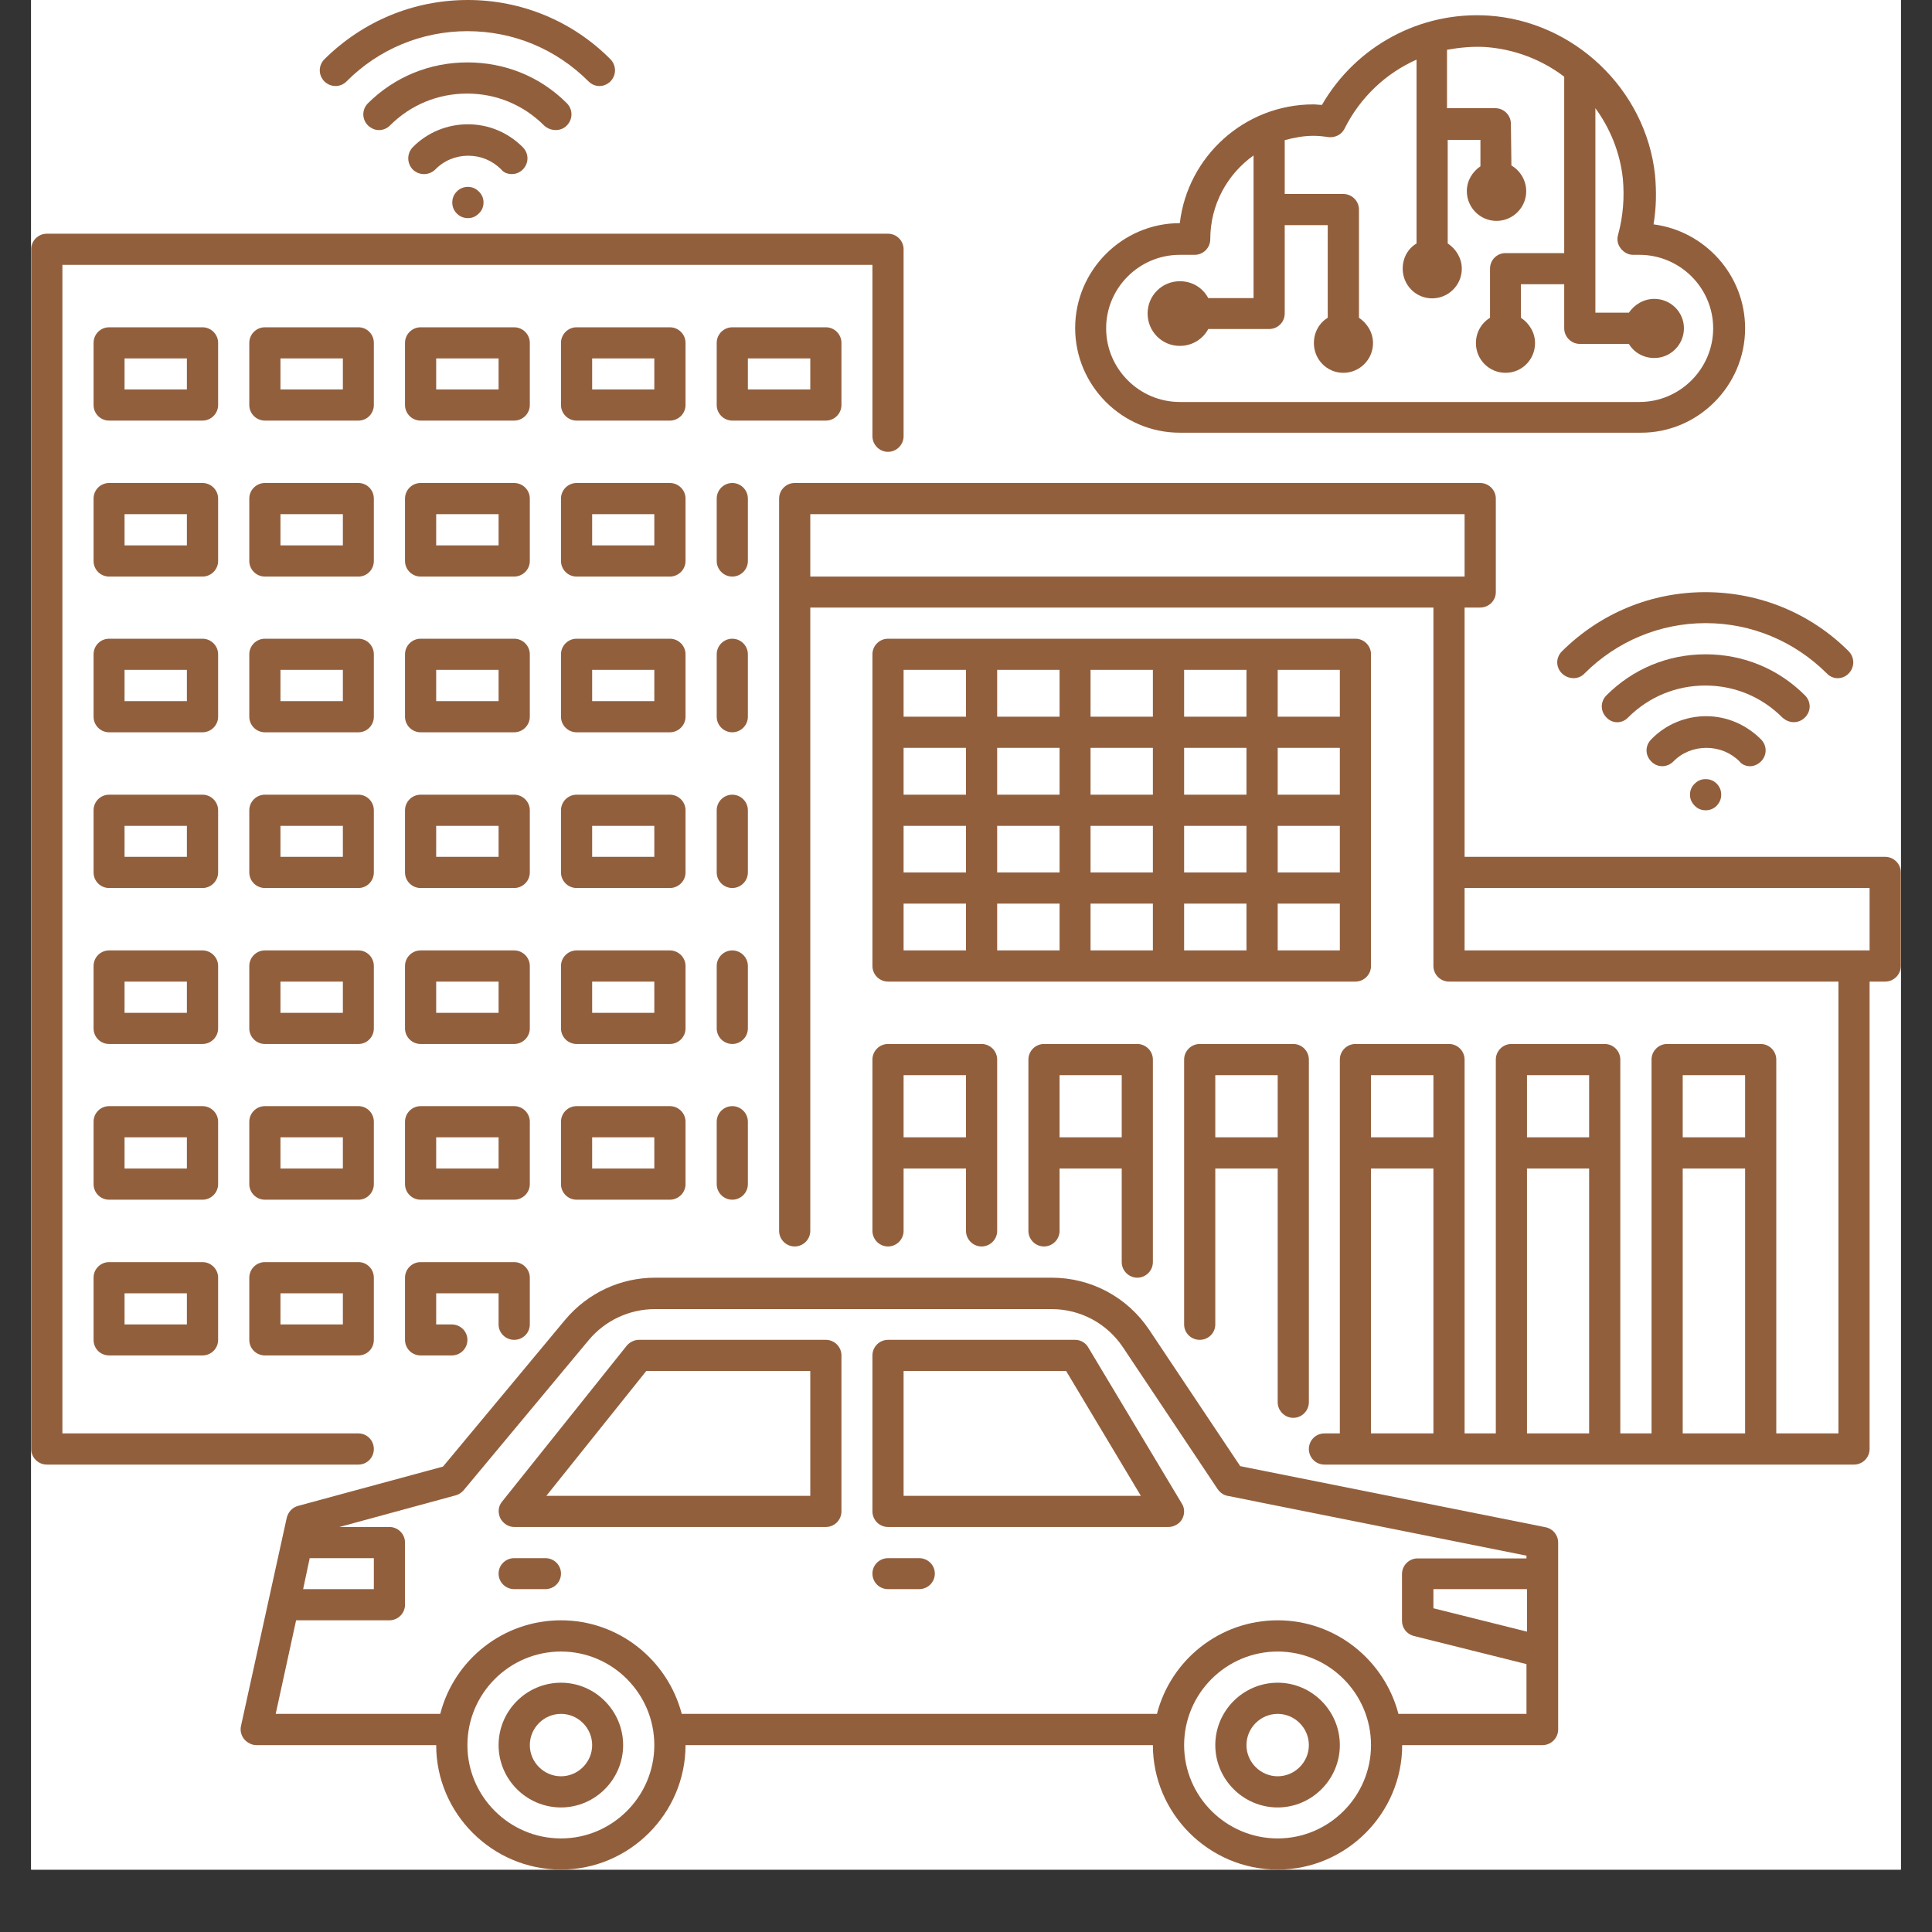 <svg xmlns="http://www.w3.org/2000/svg" xmlns:xlink="http://www.w3.org/1999/xlink" width="40" zoomAndPan="magnify" viewBox="0 0 30 30" height="40" preserveAspectRatio="xMidYMid meet" version="1.0"><rect x="0" y="0" width="30" height="30" fill="#333333" stroke="none"/><defs><clipPath id="e8093ee220"><path d="M 0.484 0 L 29.516 0 L 29.516 29.031 L 0.484 29.031 Z M 0.484 0 " clip-rule="nonzero"/></clipPath><clipPath id="eed7c735c8"><path d="M 0.484 3 L 15 3 L 15 23 L 0.484 23 Z M 0.484 3 " clip-rule="nonzero"/></clipPath><clipPath id="f2157e9338"><path d="M 12 7 L 29.516 7 L 29.516 23 L 12 23 Z M 12 7 " clip-rule="nonzero"/></clipPath><clipPath id="54a673b7e5"><path d="M 3 19 L 25 19 L 25 29.031 L 3 29.031 Z M 3 19 " clip-rule="nonzero"/></clipPath></defs><g clip-path="url(#e8093ee220)"><path fill="#ffffff" d="M 0.484 0 L 29.516 0 L 29.516 29.031 L 0.484 29.031 Z M 0.484 0 " fill-opacity="1" fill-rule="nonzero"/><path fill="#ffffff" d="M 0.484 0 L 29.516 0 L 29.516 29.031 L 0.484 29.031 Z M 0.484 0 " fill-opacity="1" fill-rule="nonzero"/></g><path fill="#925f3d" d="M 7.508 3.145 C 7.508 3.211 7.484 3.27 7.434 3.316 C 7.387 3.363 7.332 3.387 7.266 3.387 C 7.199 3.387 7.141 3.363 7.094 3.316 C 7.047 3.27 7.023 3.211 7.023 3.145 C 7.023 3.078 7.047 3.02 7.094 2.973 C 7.141 2.926 7.199 2.902 7.266 2.902 C 7.332 2.902 7.387 2.926 7.434 2.973 C 7.484 3.02 7.508 3.078 7.508 3.145 Z M 7.508 3.145 " fill-opacity="1" fill-rule="nonzero"/><path fill="#925f3d" d="M 7.949 2.703 C 8.008 2.703 8.07 2.68 8.117 2.633 C 8.215 2.535 8.215 2.383 8.117 2.285 C 7.887 2.055 7.586 1.93 7.266 1.93 C 6.945 1.93 6.637 2.055 6.41 2.285 C 6.316 2.383 6.316 2.535 6.41 2.633 C 6.508 2.727 6.66 2.727 6.758 2.633 C 6.895 2.492 7.078 2.418 7.27 2.418 C 7.465 2.418 7.645 2.492 7.785 2.633 C 7.82 2.68 7.883 2.703 7.949 2.703 Z M 7.949 2.703 " fill-opacity="1" fill-rule="nonzero"/><path fill="#925f3d" d="M 8.801 1.949 C 8.898 1.852 8.898 1.699 8.801 1.602 C 8.391 1.191 7.844 0.969 7.258 0.969 C 6.676 0.969 6.129 1.191 5.715 1.602 C 5.617 1.699 5.617 1.852 5.715 1.949 C 5.766 1.996 5.824 2.02 5.887 2.02 C 5.945 2.02 6.008 1.996 6.055 1.949 C 6.375 1.629 6.797 1.453 7.254 1.453 C 7.707 1.453 8.129 1.629 8.449 1.949 C 8.551 2.043 8.711 2.043 8.801 1.949 Z M 8.801 1.949 " fill-opacity="1" fill-rule="nonzero"/><path fill="#925f3d" d="M 5.379 1.266 C 5.879 0.762 6.551 0.484 7.258 0.484 C 7.973 0.484 8.637 0.762 9.141 1.266 C 9.188 1.312 9.246 1.336 9.309 1.336 C 9.367 1.336 9.43 1.312 9.477 1.266 C 9.574 1.168 9.574 1.016 9.477 0.918 C 8.891 0.328 8.098 0 7.266 0 C 6.422 0 5.637 0.328 5.039 0.918 C 4.941 1.016 4.941 1.168 5.039 1.266 C 5.137 1.359 5.285 1.359 5.379 1.266 Z M 5.379 1.266 " fill-opacity="1" fill-rule="nonzero"/><path fill="#925f3d" d="M 26.727 12.34 C 26.727 12.406 26.703 12.461 26.656 12.512 C 26.609 12.559 26.551 12.582 26.484 12.582 C 26.418 12.582 26.363 12.559 26.316 12.512 C 26.266 12.461 26.242 12.406 26.242 12.34 C 26.242 12.273 26.266 12.215 26.316 12.168 C 26.363 12.121 26.418 12.098 26.484 12.098 C 26.551 12.098 26.609 12.121 26.656 12.168 C 26.703 12.215 26.727 12.273 26.727 12.34 Z M 26.727 12.34 " fill-opacity="1" fill-rule="nonzero"/><path fill="#925f3d" d="M 27.176 11.898 C 27.234 11.898 27.297 11.871 27.344 11.824 C 27.441 11.727 27.441 11.578 27.344 11.48 C 27.113 11.25 26.812 11.121 26.492 11.121 C 26.172 11.121 25.863 11.25 25.641 11.48 C 25.543 11.578 25.543 11.727 25.641 11.824 C 25.734 11.922 25.887 11.922 25.984 11.824 C 26.121 11.684 26.305 11.613 26.496 11.613 C 26.691 11.613 26.871 11.684 27.012 11.824 C 27.047 11.871 27.109 11.898 27.176 11.898 Z M 27.176 11.898 " fill-opacity="1" fill-rule="nonzero"/><path fill="#925f3d" d="M 28.027 11.141 C 28.125 11.043 28.125 10.895 28.027 10.797 C 27.617 10.387 27.074 10.16 26.484 10.16 C 25.898 10.16 25.355 10.387 24.945 10.797 C 24.848 10.895 24.848 11.043 24.945 11.141 C 24.992 11.191 25.051 11.215 25.113 11.215 C 25.172 11.215 25.234 11.191 25.281 11.141 C 25.602 10.82 26.027 10.645 26.48 10.645 C 26.934 10.645 27.355 10.82 27.676 11.141 C 27.781 11.238 27.93 11.238 28.027 11.141 Z M 28.027 11.141 " fill-opacity="1" fill-rule="nonzero"/><path fill="#925f3d" d="M 24.605 10.457 C 25.105 9.957 25.777 9.676 26.484 9.676 C 27.199 9.676 27.863 9.957 28.367 10.457 C 28.414 10.508 28.477 10.531 28.535 10.531 C 28.598 10.531 28.656 10.508 28.707 10.457 C 28.801 10.359 28.801 10.211 28.707 10.113 C 28.113 9.52 27.32 9.195 26.48 9.195 C 25.641 9.195 24.852 9.52 24.254 10.113 C 24.156 10.211 24.156 10.359 24.254 10.457 C 24.355 10.555 24.516 10.555 24.605 10.457 Z M 24.605 10.457 " fill-opacity="1" fill-rule="nonzero"/><g clip-path="url(#eed7c735c8)"><path fill="#925f3d" d="M 5.805 22.5 C 5.805 22.367 5.699 22.258 5.566 22.258 L 0.969 22.258 L 0.969 4.113 L 13.547 4.113 L 13.547 6.773 C 13.547 6.906 13.656 7.016 13.789 7.016 C 13.922 7.016 14.031 6.906 14.031 6.773 L 14.031 3.871 C 14.031 3.738 13.922 3.629 13.789 3.629 L 0.727 3.629 C 0.594 3.629 0.484 3.738 0.484 3.871 L 0.484 22.5 C 0.484 22.633 0.594 22.742 0.727 22.742 L 5.566 22.742 C 5.699 22.742 5.805 22.633 5.805 22.5 Z M 5.805 22.5 " fill-opacity="1" fill-rule="nonzero"/></g><path fill="#925f3d" d="M 3.387 5.324 C 3.387 5.191 3.277 5.082 3.145 5.082 L 1.695 5.082 C 1.559 5.082 1.453 5.191 1.453 5.324 L 1.453 6.289 C 1.453 6.422 1.559 6.531 1.695 6.531 L 3.145 6.531 C 3.277 6.531 3.387 6.422 3.387 6.289 Z M 2.902 6.047 L 1.934 6.047 L 1.934 5.566 L 2.902 5.566 Z M 2.902 6.047 " fill-opacity="1" fill-rule="nonzero"/><path fill="#925f3d" d="M 5.805 5.324 C 5.805 5.191 5.699 5.082 5.566 5.082 L 4.113 5.082 C 3.98 5.082 3.871 5.191 3.871 5.324 L 3.871 6.289 C 3.871 6.422 3.98 6.531 4.113 6.531 L 5.566 6.531 C 5.699 6.531 5.805 6.422 5.805 6.289 Z M 5.324 6.047 L 4.355 6.047 L 4.355 5.566 L 5.324 5.566 Z M 5.324 6.047 " fill-opacity="1" fill-rule="nonzero"/><path fill="#925f3d" d="M 8.227 5.324 C 8.227 5.191 8.117 5.082 7.984 5.082 L 6.531 5.082 C 6.398 5.082 6.289 5.191 6.289 5.324 L 6.289 6.289 C 6.289 6.422 6.398 6.531 6.531 6.531 L 7.984 6.531 C 8.117 6.531 8.227 6.422 8.227 6.289 Z M 7.742 6.047 L 6.773 6.047 L 6.773 5.566 L 7.742 5.566 Z M 7.742 6.047 " fill-opacity="1" fill-rule="nonzero"/><path fill="#925f3d" d="M 10.645 5.324 C 10.645 5.191 10.535 5.082 10.402 5.082 L 8.953 5.082 C 8.82 5.082 8.711 5.191 8.711 5.324 L 8.711 6.289 C 8.711 6.422 8.82 6.531 8.953 6.531 L 10.402 6.531 C 10.535 6.531 10.645 6.422 10.645 6.289 Z M 10.16 6.047 L 9.195 6.047 L 9.195 5.566 L 10.16 5.566 Z M 10.16 6.047 " fill-opacity="1" fill-rule="nonzero"/><path fill="#925f3d" d="M 13.066 6.289 L 13.066 5.324 C 13.066 5.191 12.957 5.082 12.824 5.082 L 11.371 5.082 C 11.238 5.082 11.129 5.191 11.129 5.324 L 11.129 6.289 C 11.129 6.422 11.238 6.531 11.371 6.531 L 12.824 6.531 C 12.957 6.531 13.066 6.422 13.066 6.289 Z M 12.582 6.047 L 11.613 6.047 L 11.613 5.566 L 12.582 5.566 Z M 12.582 6.047 " fill-opacity="1" fill-rule="nonzero"/><path fill="#925f3d" d="M 3.387 7.742 C 3.387 7.609 3.277 7.5 3.145 7.5 L 1.695 7.5 C 1.559 7.5 1.453 7.609 1.453 7.742 L 1.453 8.711 C 1.453 8.844 1.559 8.953 1.695 8.953 L 3.145 8.953 C 3.277 8.953 3.387 8.844 3.387 8.711 Z M 2.902 8.469 L 1.934 8.469 L 1.934 7.984 L 2.902 7.984 Z M 2.902 8.469 " fill-opacity="1" fill-rule="nonzero"/><path fill="#925f3d" d="M 5.805 7.742 C 5.805 7.609 5.699 7.5 5.566 7.5 L 4.113 7.5 C 3.98 7.5 3.871 7.609 3.871 7.742 L 3.871 8.711 C 3.871 8.844 3.98 8.953 4.113 8.953 L 5.566 8.953 C 5.699 8.953 5.805 8.844 5.805 8.711 Z M 5.324 8.469 L 4.355 8.469 L 4.355 7.984 L 5.324 7.984 Z M 5.324 8.469 " fill-opacity="1" fill-rule="nonzero"/><path fill="#925f3d" d="M 8.227 7.742 C 8.227 7.609 8.117 7.5 7.984 7.5 L 6.531 7.5 C 6.398 7.5 6.289 7.609 6.289 7.742 L 6.289 8.711 C 6.289 8.844 6.398 8.953 6.531 8.953 L 7.984 8.953 C 8.117 8.953 8.227 8.844 8.227 8.711 Z M 7.742 8.469 L 6.773 8.469 L 6.773 7.984 L 7.742 7.984 Z M 7.742 8.469 " fill-opacity="1" fill-rule="nonzero"/><path fill="#925f3d" d="M 10.645 7.742 C 10.645 7.609 10.535 7.5 10.402 7.5 L 8.953 7.5 C 8.82 7.5 8.711 7.609 8.711 7.742 L 8.711 8.711 C 8.711 8.844 8.82 8.953 8.953 8.953 L 10.402 8.953 C 10.535 8.953 10.645 8.844 10.645 8.711 Z M 10.16 8.469 L 9.195 8.469 L 9.195 7.984 L 10.16 7.984 Z M 10.16 8.469 " fill-opacity="1" fill-rule="nonzero"/><path fill="#925f3d" d="M 3.387 10.16 C 3.387 10.027 3.277 9.918 3.145 9.918 L 1.695 9.918 C 1.559 9.918 1.453 10.027 1.453 10.16 L 1.453 11.129 C 1.453 11.262 1.559 11.371 1.695 11.371 L 3.145 11.371 C 3.277 11.371 3.387 11.262 3.387 11.129 Z M 2.902 10.887 L 1.934 10.887 L 1.934 10.402 L 2.902 10.402 Z M 2.902 10.887 " fill-opacity="1" fill-rule="nonzero"/><path fill="#925f3d" d="M 5.805 10.16 C 5.805 10.027 5.699 9.918 5.566 9.918 L 4.113 9.918 C 3.98 9.918 3.871 10.027 3.871 10.16 L 3.871 11.129 C 3.871 11.262 3.98 11.371 4.113 11.371 L 5.566 11.371 C 5.699 11.371 5.805 11.262 5.805 11.129 Z M 5.324 10.887 L 4.355 10.887 L 4.355 10.402 L 5.324 10.402 Z M 5.324 10.887 " fill-opacity="1" fill-rule="nonzero"/><path fill="#925f3d" d="M 3.387 12.582 C 3.387 12.449 3.277 12.34 3.145 12.34 L 1.695 12.34 C 1.559 12.34 1.453 12.449 1.453 12.582 L 1.453 13.547 C 1.453 13.68 1.559 13.789 1.695 13.789 L 3.145 13.789 C 3.277 13.789 3.387 13.68 3.387 13.547 Z M 2.902 13.305 L 1.934 13.305 L 1.934 12.824 L 2.902 12.824 Z M 2.902 13.305 " fill-opacity="1" fill-rule="nonzero"/><path fill="#925f3d" d="M 5.805 12.582 C 5.805 12.449 5.699 12.34 5.566 12.34 L 4.113 12.34 C 3.98 12.34 3.871 12.449 3.871 12.582 L 3.871 13.547 C 3.871 13.68 3.98 13.789 4.113 13.789 L 5.566 13.789 C 5.699 13.789 5.805 13.68 5.805 13.547 Z M 5.324 13.305 L 4.355 13.305 L 4.355 12.824 L 5.324 12.824 Z M 5.324 13.305 " fill-opacity="1" fill-rule="nonzero"/><path fill="#925f3d" d="M 3.387 15 C 3.387 14.867 3.277 14.758 3.145 14.758 L 1.695 14.758 C 1.559 14.758 1.453 14.867 1.453 15 L 1.453 15.969 C 1.453 16.102 1.559 16.211 1.695 16.211 L 3.145 16.211 C 3.277 16.211 3.387 16.102 3.387 15.969 Z M 2.902 15.727 L 1.934 15.727 L 1.934 15.242 L 2.902 15.242 Z M 2.902 15.727 " fill-opacity="1" fill-rule="nonzero"/><path fill="#925f3d" d="M 5.805 15 C 5.805 14.867 5.699 14.758 5.566 14.758 L 4.113 14.758 C 3.98 14.758 3.871 14.867 3.871 15 L 3.871 15.969 C 3.871 16.102 3.98 16.211 4.113 16.211 L 5.566 16.211 C 5.699 16.211 5.805 16.102 5.805 15.969 Z M 5.324 15.727 L 4.355 15.727 L 4.355 15.242 L 5.324 15.242 Z M 5.324 15.727 " fill-opacity="1" fill-rule="nonzero"/><path fill="#925f3d" d="M 8.227 12.582 C 8.227 12.449 8.117 12.34 7.984 12.34 L 6.531 12.34 C 6.398 12.34 6.289 12.449 6.289 12.582 L 6.289 13.547 C 6.289 13.68 6.398 13.789 6.531 13.789 L 7.984 13.789 C 8.117 13.789 8.227 13.68 8.227 13.547 Z M 7.742 13.305 L 6.773 13.305 L 6.773 12.824 L 7.742 12.824 Z M 7.742 13.305 " fill-opacity="1" fill-rule="nonzero"/><path fill="#925f3d" d="M 10.645 12.582 C 10.645 12.449 10.535 12.34 10.402 12.34 L 8.953 12.34 C 8.82 12.34 8.711 12.449 8.711 12.582 L 8.711 13.547 C 8.711 13.68 8.82 13.789 8.953 13.789 L 10.402 13.789 C 10.535 13.789 10.645 13.68 10.645 13.547 Z M 10.16 13.305 L 9.195 13.305 L 9.195 12.824 L 10.16 12.824 Z M 10.16 13.305 " fill-opacity="1" fill-rule="nonzero"/><path fill="#925f3d" d="M 8.227 15 C 8.227 14.867 8.117 14.758 7.984 14.758 L 6.531 14.758 C 6.398 14.758 6.289 14.867 6.289 15 L 6.289 15.969 C 6.289 16.102 6.398 16.211 6.531 16.211 L 7.984 16.211 C 8.117 16.211 8.227 16.102 8.227 15.969 Z M 7.742 15.727 L 6.773 15.727 L 6.773 15.242 L 7.742 15.242 Z M 7.742 15.727 " fill-opacity="1" fill-rule="nonzero"/><path fill="#925f3d" d="M 10.645 15 C 10.645 14.867 10.535 14.758 10.402 14.758 L 8.953 14.758 C 8.82 14.758 8.711 14.867 8.711 15 L 8.711 15.969 C 8.711 16.102 8.82 16.211 8.953 16.211 L 10.402 16.211 C 10.535 16.211 10.645 16.102 10.645 15.969 Z M 10.16 15.727 L 9.195 15.727 L 9.195 15.242 L 10.16 15.242 Z M 10.16 15.727 " fill-opacity="1" fill-rule="nonzero"/><path fill="#925f3d" d="M 3.387 17.418 C 3.387 17.285 3.277 17.176 3.145 17.176 L 1.695 17.176 C 1.559 17.176 1.453 17.285 1.453 17.418 L 1.453 18.387 C 1.453 18.52 1.559 18.629 1.695 18.629 L 3.145 18.629 C 3.277 18.629 3.387 18.52 3.387 18.387 Z M 2.902 18.145 L 1.934 18.145 L 1.934 17.66 L 2.902 17.66 Z M 2.902 18.145 " fill-opacity="1" fill-rule="nonzero"/><path fill="#925f3d" d="M 5.805 17.418 C 5.805 17.285 5.699 17.176 5.566 17.176 L 4.113 17.176 C 3.98 17.176 3.871 17.285 3.871 17.418 L 3.871 18.387 C 3.871 18.52 3.98 18.629 4.113 18.629 L 5.566 18.629 C 5.699 18.629 5.805 18.52 5.805 18.387 Z M 5.324 18.145 L 4.355 18.145 L 4.355 17.66 L 5.324 17.66 Z M 5.324 18.145 " fill-opacity="1" fill-rule="nonzero"/><path fill="#925f3d" d="M 3.145 19.598 L 1.695 19.598 C 1.559 19.598 1.453 19.707 1.453 19.84 L 1.453 20.805 C 1.453 20.941 1.559 21.047 1.695 21.047 L 3.145 21.047 C 3.277 21.047 3.387 20.941 3.387 20.805 L 3.387 19.84 C 3.387 19.707 3.277 19.598 3.145 19.598 Z M 2.902 20.566 L 1.934 20.566 L 1.934 20.082 L 2.902 20.082 Z M 2.902 20.566 " fill-opacity="1" fill-rule="nonzero"/><path fill="#925f3d" d="M 5.566 19.598 L 4.113 19.598 C 3.98 19.598 3.871 19.707 3.871 19.84 L 3.871 20.805 C 3.871 20.941 3.98 21.047 4.113 21.047 L 5.566 21.047 C 5.699 21.047 5.805 20.941 5.805 20.805 L 5.805 19.84 C 5.805 19.707 5.699 19.598 5.566 19.598 Z M 5.324 20.566 L 4.355 20.566 L 4.355 20.082 L 5.324 20.082 Z M 5.324 20.566 " fill-opacity="1" fill-rule="nonzero"/><path fill="#925f3d" d="M 8.227 17.418 C 8.227 17.285 8.117 17.176 7.984 17.176 L 6.531 17.176 C 6.398 17.176 6.289 17.285 6.289 17.418 L 6.289 18.387 C 6.289 18.52 6.398 18.629 6.531 18.629 L 7.984 18.629 C 8.117 18.629 8.227 18.52 8.227 18.387 Z M 7.742 18.145 L 6.773 18.145 L 6.773 17.66 L 7.742 17.66 Z M 7.742 18.145 " fill-opacity="1" fill-rule="nonzero"/><path fill="#925f3d" d="M 10.402 17.176 L 8.953 17.176 C 8.82 17.176 8.711 17.285 8.711 17.418 L 8.711 18.387 C 8.711 18.52 8.82 18.629 8.953 18.629 L 10.402 18.629 C 10.535 18.629 10.645 18.52 10.645 18.387 L 10.645 17.418 C 10.645 17.285 10.535 17.176 10.402 17.176 Z M 10.16 18.145 L 9.195 18.145 L 9.195 17.66 L 10.16 17.66 Z M 10.16 18.145 " fill-opacity="1" fill-rule="nonzero"/><path fill="#925f3d" d="M 7.984 20.805 C 8.117 20.805 8.227 20.699 8.227 20.566 L 8.227 19.84 C 8.227 19.707 8.117 19.598 7.984 19.598 L 6.531 19.598 C 6.398 19.598 6.289 19.707 6.289 19.84 L 6.289 20.805 C 6.289 20.941 6.398 21.047 6.531 21.047 L 7.016 21.047 C 7.148 21.047 7.258 20.941 7.258 20.805 C 7.258 20.672 7.148 20.566 7.016 20.566 L 6.773 20.566 L 6.773 20.082 L 7.742 20.082 L 7.742 20.566 C 7.742 20.699 7.852 20.805 7.984 20.805 Z M 7.984 20.805 " fill-opacity="1" fill-rule="nonzero"/><path fill="#925f3d" d="M 8.227 10.16 C 8.227 10.027 8.117 9.918 7.984 9.918 L 6.531 9.918 C 6.398 9.918 6.289 10.027 6.289 10.16 L 6.289 11.129 C 6.289 11.262 6.398 11.371 6.531 11.371 L 7.984 11.371 C 8.117 11.371 8.227 11.262 8.227 11.129 Z M 7.742 10.887 L 6.773 10.887 L 6.773 10.402 L 7.742 10.402 Z M 7.742 10.887 " fill-opacity="1" fill-rule="nonzero"/><path fill="#925f3d" d="M 10.645 10.16 C 10.645 10.027 10.535 9.918 10.402 9.918 L 8.953 9.918 C 8.82 9.918 8.711 10.027 8.711 10.16 L 8.711 11.129 C 8.711 11.262 8.82 11.371 8.953 11.371 L 10.402 11.371 C 10.535 11.371 10.645 11.262 10.645 11.129 Z M 10.16 10.887 L 9.195 10.887 L 9.195 10.402 L 10.16 10.402 Z M 10.16 10.887 " fill-opacity="1" fill-rule="nonzero"/><path fill="#925f3d" d="M 11.613 7.742 C 11.613 7.609 11.504 7.5 11.371 7.5 C 11.238 7.5 11.129 7.609 11.129 7.742 L 11.129 8.711 C 11.129 8.844 11.238 8.953 11.371 8.953 C 11.504 8.953 11.613 8.844 11.613 8.711 Z M 11.613 7.742 " fill-opacity="1" fill-rule="nonzero"/><path fill="#925f3d" d="M 11.613 12.582 C 11.613 12.449 11.504 12.34 11.371 12.34 C 11.238 12.34 11.129 12.449 11.129 12.582 L 11.129 13.547 C 11.129 13.68 11.238 13.789 11.371 13.789 C 11.504 13.789 11.613 13.68 11.613 13.547 Z M 11.613 12.582 " fill-opacity="1" fill-rule="nonzero"/><path fill="#925f3d" d="M 11.613 15 C 11.613 14.867 11.504 14.758 11.371 14.758 C 11.238 14.758 11.129 14.867 11.129 15 L 11.129 15.969 C 11.129 16.102 11.238 16.211 11.371 16.211 C 11.504 16.211 11.613 16.102 11.613 15.969 Z M 11.613 15 " fill-opacity="1" fill-rule="nonzero"/><path fill="#925f3d" d="M 11.371 17.176 C 11.238 17.176 11.129 17.285 11.129 17.418 L 11.129 18.387 C 11.129 18.52 11.238 18.629 11.371 18.629 C 11.504 18.629 11.613 18.52 11.613 18.387 L 11.613 17.418 C 11.613 17.285 11.504 17.176 11.371 17.176 Z M 11.371 17.176 " fill-opacity="1" fill-rule="nonzero"/><path fill="#925f3d" d="M 11.613 10.16 C 11.613 10.027 11.504 9.918 11.371 9.918 C 11.238 9.918 11.129 10.027 11.129 10.16 L 11.129 11.129 C 11.129 11.262 11.238 11.371 11.371 11.371 C 11.504 11.371 11.613 11.262 11.613 11.129 Z M 11.613 10.16 " fill-opacity="1" fill-rule="nonzero"/><g clip-path="url(#f2157e9338)"><path fill="#925f3d" d="M 29.273 13.305 L 22.742 13.305 L 22.742 9.434 L 22.984 9.434 C 23.117 9.434 23.227 9.328 23.227 9.195 L 23.227 7.742 C 23.227 7.609 23.117 7.5 22.984 7.5 L 12.34 7.5 C 12.207 7.5 12.098 7.609 12.098 7.742 L 12.098 19.113 C 12.098 19.246 12.207 19.355 12.34 19.355 C 12.473 19.355 12.582 19.246 12.582 19.113 L 12.582 9.434 L 22.258 9.434 L 22.258 15 C 22.258 15.133 22.367 15.242 22.5 15.242 L 28.547 15.242 L 28.547 22.258 L 27.582 22.258 L 27.582 16.453 C 27.582 16.32 27.473 16.211 27.34 16.211 L 25.887 16.211 C 25.754 16.211 25.645 16.32 25.645 16.453 L 25.645 22.258 L 25.16 22.258 L 25.16 16.453 C 25.16 16.32 25.051 16.211 24.918 16.211 L 23.469 16.211 C 23.336 16.211 23.227 16.32 23.227 16.453 L 23.227 22.258 L 22.742 22.258 L 22.742 16.453 C 22.742 16.32 22.633 16.211 22.5 16.211 L 21.047 16.211 C 20.914 16.211 20.805 16.32 20.805 16.453 L 20.805 22.258 L 20.566 22.258 C 20.43 22.258 20.324 22.367 20.324 22.5 C 20.324 22.633 20.43 22.742 20.566 22.742 L 28.789 22.742 C 28.922 22.742 29.031 22.633 29.031 22.5 L 29.031 15.242 L 29.273 15.242 C 29.406 15.242 29.516 15.133 29.516 15 L 29.516 13.547 C 29.516 13.414 29.406 13.305 29.273 13.305 Z M 12.582 8.953 L 12.582 7.984 L 22.742 7.984 L 22.742 8.953 Z M 27.098 16.695 L 27.098 17.66 L 26.129 17.66 L 26.129 16.695 Z M 24.676 16.695 L 24.676 17.66 L 23.711 17.66 L 23.711 16.695 Z M 22.258 16.695 L 22.258 17.66 L 21.289 17.66 L 21.289 16.695 Z M 21.289 22.258 L 21.289 18.145 L 22.258 18.145 L 22.258 22.258 Z M 23.711 22.258 L 23.711 18.145 L 24.676 18.145 L 24.676 22.258 Z M 26.129 22.258 L 26.129 18.145 L 27.098 18.145 L 27.098 22.258 Z M 29.031 14.758 L 22.742 14.758 L 22.742 13.789 L 29.031 13.789 Z M 29.031 14.758 " fill-opacity="1" fill-rule="nonzero"/></g><path fill="#925f3d" d="M 20.082 22.016 C 20.215 22.016 20.324 21.906 20.324 21.773 L 20.324 16.453 C 20.324 16.32 20.215 16.211 20.082 16.211 L 18.629 16.211 C 18.496 16.211 18.387 16.32 18.387 16.453 L 18.387 20.566 C 18.387 20.699 18.496 20.805 18.629 20.805 C 18.762 20.805 18.871 20.699 18.871 20.566 L 18.871 18.145 L 19.84 18.145 L 19.84 21.773 C 19.84 21.906 19.949 22.016 20.082 22.016 Z M 18.871 17.66 L 18.871 16.695 L 19.84 16.695 L 19.84 17.66 Z M 18.871 17.66 " fill-opacity="1" fill-rule="nonzero"/><path fill="#925f3d" d="M 17.66 19.84 C 17.793 19.84 17.902 19.73 17.902 19.598 L 17.902 16.453 C 17.902 16.32 17.793 16.211 17.66 16.211 L 16.211 16.211 C 16.078 16.211 15.969 16.32 15.969 16.453 L 15.969 19.113 C 15.969 19.246 16.078 19.355 16.211 19.355 C 16.344 19.355 16.453 19.246 16.453 19.113 L 16.453 18.145 L 17.418 18.145 L 17.418 19.598 C 17.418 19.73 17.527 19.84 17.66 19.84 Z M 16.453 17.66 L 16.453 16.695 L 17.418 16.695 L 17.418 17.66 Z M 16.453 17.66 " fill-opacity="1" fill-rule="nonzero"/><path fill="#925f3d" d="M 13.547 19.113 C 13.547 19.246 13.656 19.355 13.789 19.355 C 13.922 19.355 14.031 19.246 14.031 19.113 L 14.031 18.145 L 15 18.145 L 15 19.113 C 15 19.246 15.109 19.355 15.242 19.355 C 15.375 19.355 15.484 19.246 15.484 19.113 L 15.484 16.453 C 15.484 16.32 15.375 16.211 15.242 16.211 L 13.789 16.211 C 13.656 16.211 13.547 16.32 13.547 16.453 Z M 15 16.695 L 15 17.66 L 14.031 17.66 L 14.031 16.695 Z M 15 16.695 " fill-opacity="1" fill-rule="nonzero"/><path fill="#925f3d" d="M 21.289 15 L 21.289 10.16 C 21.289 10.027 21.18 9.918 21.047 9.918 L 13.789 9.918 C 13.656 9.918 13.547 10.027 13.547 10.16 L 13.547 15 C 13.547 15.133 13.656 15.242 13.789 15.242 L 21.047 15.242 C 21.18 15.242 21.289 15.133 21.289 15 Z M 20.805 12.34 L 19.84 12.34 L 19.84 11.613 L 20.805 11.613 Z M 19.355 12.34 L 18.387 12.34 L 18.387 11.613 L 19.355 11.613 Z M 16.934 12.34 L 16.934 11.613 L 17.902 11.613 L 17.902 12.34 Z M 17.902 12.824 L 17.902 13.547 L 16.934 13.547 L 16.934 12.824 Z M 18.387 11.129 L 18.387 10.402 L 19.355 10.402 L 19.355 11.129 Z M 17.902 11.129 L 16.934 11.129 L 16.934 10.402 L 17.902 10.402 Z M 16.453 11.129 L 15.484 11.129 L 15.484 10.402 L 16.453 10.402 Z M 16.453 11.613 L 16.453 12.34 L 15.484 12.34 L 15.484 11.613 Z M 15 12.34 L 14.031 12.34 L 14.031 11.613 L 15 11.613 Z M 14.031 12.824 L 15 12.824 L 15 13.547 L 14.031 13.547 Z M 15.484 12.824 L 16.453 12.824 L 16.453 13.547 L 15.484 13.547 Z M 16.453 14.031 L 16.453 14.758 L 15.484 14.758 L 15.484 14.031 Z M 16.934 14.031 L 17.902 14.031 L 17.902 14.758 L 16.934 14.758 Z M 18.387 14.031 L 19.355 14.031 L 19.355 14.758 L 18.387 14.758 Z M 18.387 13.547 L 18.387 12.824 L 19.355 12.824 L 19.355 13.547 Z M 19.84 12.824 L 20.805 12.824 L 20.805 13.547 L 19.84 13.547 Z M 20.805 11.129 L 19.84 11.129 L 19.84 10.402 L 20.805 10.402 Z M 15 10.402 L 15 11.129 L 14.031 11.129 L 14.031 10.402 Z M 14.031 14.031 L 15 14.031 L 15 14.758 L 14.031 14.758 Z M 19.84 14.758 L 19.84 14.031 L 20.805 14.031 L 20.805 14.758 Z M 19.84 14.758 " fill-opacity="1" fill-rule="nonzero"/><g clip-path="url(#54a673b7e5)"><path fill="#925f3d" d="M 24 23.715 L 19.258 22.766 L 17.844 20.648 C 17.504 20.141 16.941 19.84 16.332 19.84 L 10.172 19.84 C 9.637 19.84 9.129 20.074 8.777 20.492 L 6.879 22.773 L 4.629 23.383 C 4.543 23.406 4.477 23.473 4.453 23.566 L 3.742 26.801 C 3.727 26.871 3.742 26.945 3.793 27.008 C 3.84 27.059 3.906 27.098 3.98 27.098 L 6.773 27.098 C 6.773 28.16 7.645 29.031 8.711 29.031 C 9.773 29.031 10.645 28.16 10.645 27.098 L 17.902 27.098 C 17.902 28.16 18.773 29.031 19.84 29.031 C 20.902 29.031 21.773 28.16 21.773 27.098 L 23.953 27.098 C 24.086 27.098 24.195 26.988 24.195 26.855 L 24.195 23.953 C 24.195 23.836 24.113 23.738 24 23.715 Z M 23.711 25.336 L 22.258 24.973 L 22.258 24.676 L 23.711 24.676 Z M 5.805 24.195 L 5.805 24.676 L 4.707 24.676 L 4.809 24.195 Z M 8.711 28.547 C 7.91 28.547 7.258 27.895 7.258 27.098 C 7.258 26.297 7.91 25.645 8.711 25.645 C 9.508 25.645 10.16 26.297 10.16 27.098 C 10.16 27.895 9.508 28.547 8.711 28.547 Z M 19.84 28.547 C 19.039 28.547 18.387 27.895 18.387 27.098 C 18.387 26.297 19.039 25.645 19.84 25.645 C 20.637 25.645 21.289 26.297 21.289 27.098 C 21.289 27.895 20.637 28.547 19.84 28.547 Z M 21.715 26.613 C 21.496 25.777 20.738 25.16 19.84 25.16 C 18.938 25.16 18.18 25.777 17.965 26.613 L 10.586 26.613 C 10.367 25.777 9.609 25.16 8.711 25.16 C 7.809 25.16 7.051 25.777 6.836 26.613 L 4.281 26.613 L 4.598 25.16 L 6.047 25.16 C 6.18 25.16 6.289 25.051 6.289 24.918 L 6.289 23.953 C 6.289 23.82 6.18 23.711 6.047 23.711 L 5.27 23.711 L 7.078 23.219 C 7.125 23.207 7.168 23.176 7.199 23.141 L 9.145 20.805 C 9.398 20.504 9.773 20.328 10.168 20.328 L 16.332 20.328 C 16.777 20.328 17.191 20.551 17.438 20.922 L 18.906 23.121 C 18.945 23.176 18.996 23.215 19.059 23.227 L 23.703 24.156 L 23.703 24.199 L 22.012 24.199 C 21.879 24.199 21.77 24.309 21.77 24.441 L 21.77 25.168 C 21.77 25.277 21.84 25.371 21.949 25.402 L 23.703 25.84 L 23.703 26.613 Z M 21.715 26.613 " fill-opacity="1" fill-rule="nonzero"/></g><path fill="#925f3d" d="M 8.711 26.129 C 8.176 26.129 7.742 26.566 7.742 27.098 C 7.742 27.629 8.176 28.066 8.711 28.066 C 9.242 28.066 9.676 27.629 9.676 27.098 C 9.676 26.566 9.242 26.129 8.711 26.129 Z M 8.711 27.582 C 8.445 27.582 8.227 27.363 8.227 27.098 C 8.227 26.832 8.445 26.613 8.711 26.613 C 8.977 26.613 9.195 26.832 9.195 27.098 C 9.195 27.363 8.977 27.582 8.711 27.582 Z M 8.711 27.582 " fill-opacity="1" fill-rule="nonzero"/><path fill="#925f3d" d="M 19.84 26.129 C 19.305 26.129 18.871 26.566 18.871 27.098 C 18.871 27.629 19.305 28.066 19.84 28.066 C 20.371 28.066 20.805 27.629 20.805 27.098 C 20.805 26.566 20.371 26.129 19.84 26.129 Z M 19.84 27.582 C 19.574 27.582 19.355 27.363 19.355 27.098 C 19.355 26.832 19.574 26.613 19.84 26.613 C 20.105 26.613 20.324 26.832 20.324 27.098 C 20.324 27.363 20.105 27.582 19.84 27.582 Z M 19.84 27.582 " fill-opacity="1" fill-rule="nonzero"/><path fill="#925f3d" d="M 12.824 20.805 L 9.918 20.805 C 9.848 20.805 9.773 20.844 9.73 20.898 L 7.797 23.316 C 7.734 23.391 7.73 23.484 7.766 23.57 C 7.809 23.656 7.895 23.711 7.984 23.711 L 12.824 23.711 C 12.957 23.711 13.066 23.602 13.066 23.469 L 13.066 21.047 C 13.066 20.914 12.957 20.805 12.824 20.805 Z M 12.582 23.227 L 8.484 23.227 L 10.035 21.289 L 12.582 21.289 Z M 12.582 23.227 " fill-opacity="1" fill-rule="nonzero"/><path fill="#925f3d" d="M 16.898 20.922 C 16.855 20.848 16.777 20.805 16.695 20.805 L 13.789 20.805 C 13.656 20.805 13.547 20.914 13.547 21.047 L 13.547 23.469 C 13.547 23.602 13.656 23.711 13.789 23.711 L 18.145 23.711 C 18.23 23.711 18.316 23.66 18.355 23.59 C 18.398 23.516 18.398 23.418 18.352 23.348 Z M 14.031 23.227 L 14.031 21.289 L 16.555 21.289 L 17.715 23.227 Z M 14.031 23.227 " fill-opacity="1" fill-rule="nonzero"/><path fill="#925f3d" d="M 14.273 24.195 L 13.789 24.195 C 13.656 24.195 13.547 24.301 13.547 24.434 C 13.547 24.57 13.656 24.676 13.789 24.676 L 14.273 24.676 C 14.406 24.676 14.516 24.57 14.516 24.434 C 14.516 24.301 14.406 24.195 14.273 24.195 Z M 14.273 24.195 " fill-opacity="1" fill-rule="nonzero"/><path fill="#925f3d" d="M 8.469 24.195 L 7.984 24.195 C 7.852 24.195 7.742 24.301 7.742 24.434 C 7.742 24.57 7.852 24.676 7.984 24.676 L 8.469 24.676 C 8.602 24.676 8.711 24.57 8.711 24.434 C 8.711 24.301 8.602 24.195 8.469 24.195 Z M 8.469 24.195 " fill-opacity="1" fill-rule="nonzero"/><path fill="#925f3d" d="M 27.098 5.098 C 27.098 4.27 26.473 3.586 25.676 3.484 C 25.719 3.23 25.723 2.977 25.699 2.715 C 25.555 1.387 24.441 0.328 23.109 0.242 C 22.051 0.176 21.055 0.715 20.527 1.629 C 20.484 1.629 20.438 1.621 20.395 1.621 C 19.324 1.621 18.441 2.43 18.32 3.465 C 17.426 3.465 16.695 4.199 16.695 5.094 C 16.695 5.988 17.426 6.719 18.32 6.719 L 25.469 6.719 C 26.363 6.727 27.098 5.992 27.098 5.098 Z M 17.176 5.098 C 17.176 4.469 17.691 3.957 18.32 3.957 L 18.551 3.957 C 18.684 3.957 18.793 3.848 18.793 3.715 C 18.793 3.176 19.059 2.703 19.465 2.414 L 19.465 4.629 L 18.762 4.629 C 18.676 4.469 18.516 4.367 18.32 4.367 C 18.043 4.367 17.82 4.59 17.82 4.867 C 17.82 5.148 18.043 5.371 18.32 5.371 C 18.508 5.371 18.676 5.27 18.762 5.109 L 19.707 5.109 C 19.84 5.109 19.949 5.004 19.949 4.867 L 19.949 3.496 L 20.617 3.496 L 20.617 4.934 C 20.484 5.016 20.402 5.16 20.402 5.328 C 20.402 5.582 20.605 5.789 20.859 5.789 C 21.113 5.789 21.32 5.582 21.32 5.328 C 21.32 5.164 21.23 5.02 21.102 4.934 L 21.102 3.254 C 21.102 3.121 20.992 3.012 20.859 3.012 L 19.949 3.012 L 19.949 2.176 C 20.094 2.137 20.242 2.109 20.395 2.109 C 20.473 2.109 20.551 2.117 20.625 2.129 C 20.727 2.141 20.832 2.094 20.879 1.996 C 21.121 1.512 21.52 1.137 21.996 0.926 L 21.996 3.781 C 21.863 3.859 21.781 4.004 21.781 4.172 C 21.781 4.426 21.984 4.633 22.238 4.633 C 22.492 4.633 22.699 4.426 22.699 4.172 C 22.699 4.012 22.609 3.863 22.48 3.781 L 22.48 2.172 L 22.988 2.172 L 22.988 2.582 C 22.863 2.668 22.777 2.805 22.777 2.969 C 22.777 3.223 22.984 3.43 23.238 3.43 C 23.492 3.43 23.699 3.223 23.699 2.969 C 23.699 2.801 23.605 2.648 23.469 2.57 L 23.461 1.922 C 23.461 1.789 23.352 1.68 23.219 1.68 L 22.469 1.68 L 22.469 0.773 C 22.664 0.738 22.863 0.719 23.062 0.73 C 23.516 0.762 23.941 0.926 24.289 1.191 L 24.289 3.93 L 23.379 3.93 C 23.242 3.93 23.137 4.039 23.137 4.172 L 23.137 4.934 C 23.004 5.016 22.918 5.16 22.918 5.328 C 22.918 5.582 23.121 5.789 23.379 5.789 C 23.633 5.789 23.836 5.582 23.836 5.328 C 23.836 5.164 23.746 5.02 23.617 4.934 L 23.617 4.414 L 24.289 4.414 L 24.289 5.098 C 24.289 5.23 24.398 5.34 24.531 5.34 L 25.293 5.34 C 25.371 5.473 25.52 5.559 25.688 5.559 C 25.941 5.559 26.148 5.352 26.148 5.098 C 26.148 4.844 25.941 4.641 25.688 4.641 C 25.523 4.641 25.379 4.73 25.293 4.855 L 24.773 4.855 L 24.773 1.68 C 25.004 1.996 25.156 2.371 25.199 2.77 C 25.227 3.066 25.203 3.363 25.125 3.648 C 25.105 3.719 25.117 3.797 25.168 3.859 C 25.215 3.918 25.281 3.957 25.359 3.957 L 25.457 3.957 C 26.086 3.957 26.602 4.469 26.602 5.098 C 26.602 5.727 26.086 6.242 25.457 6.242 L 18.32 6.242 C 17.691 6.242 17.176 5.727 17.176 5.098 Z M 17.176 5.098 " fill-opacity="1" fill-rule="nonzero"/></svg>